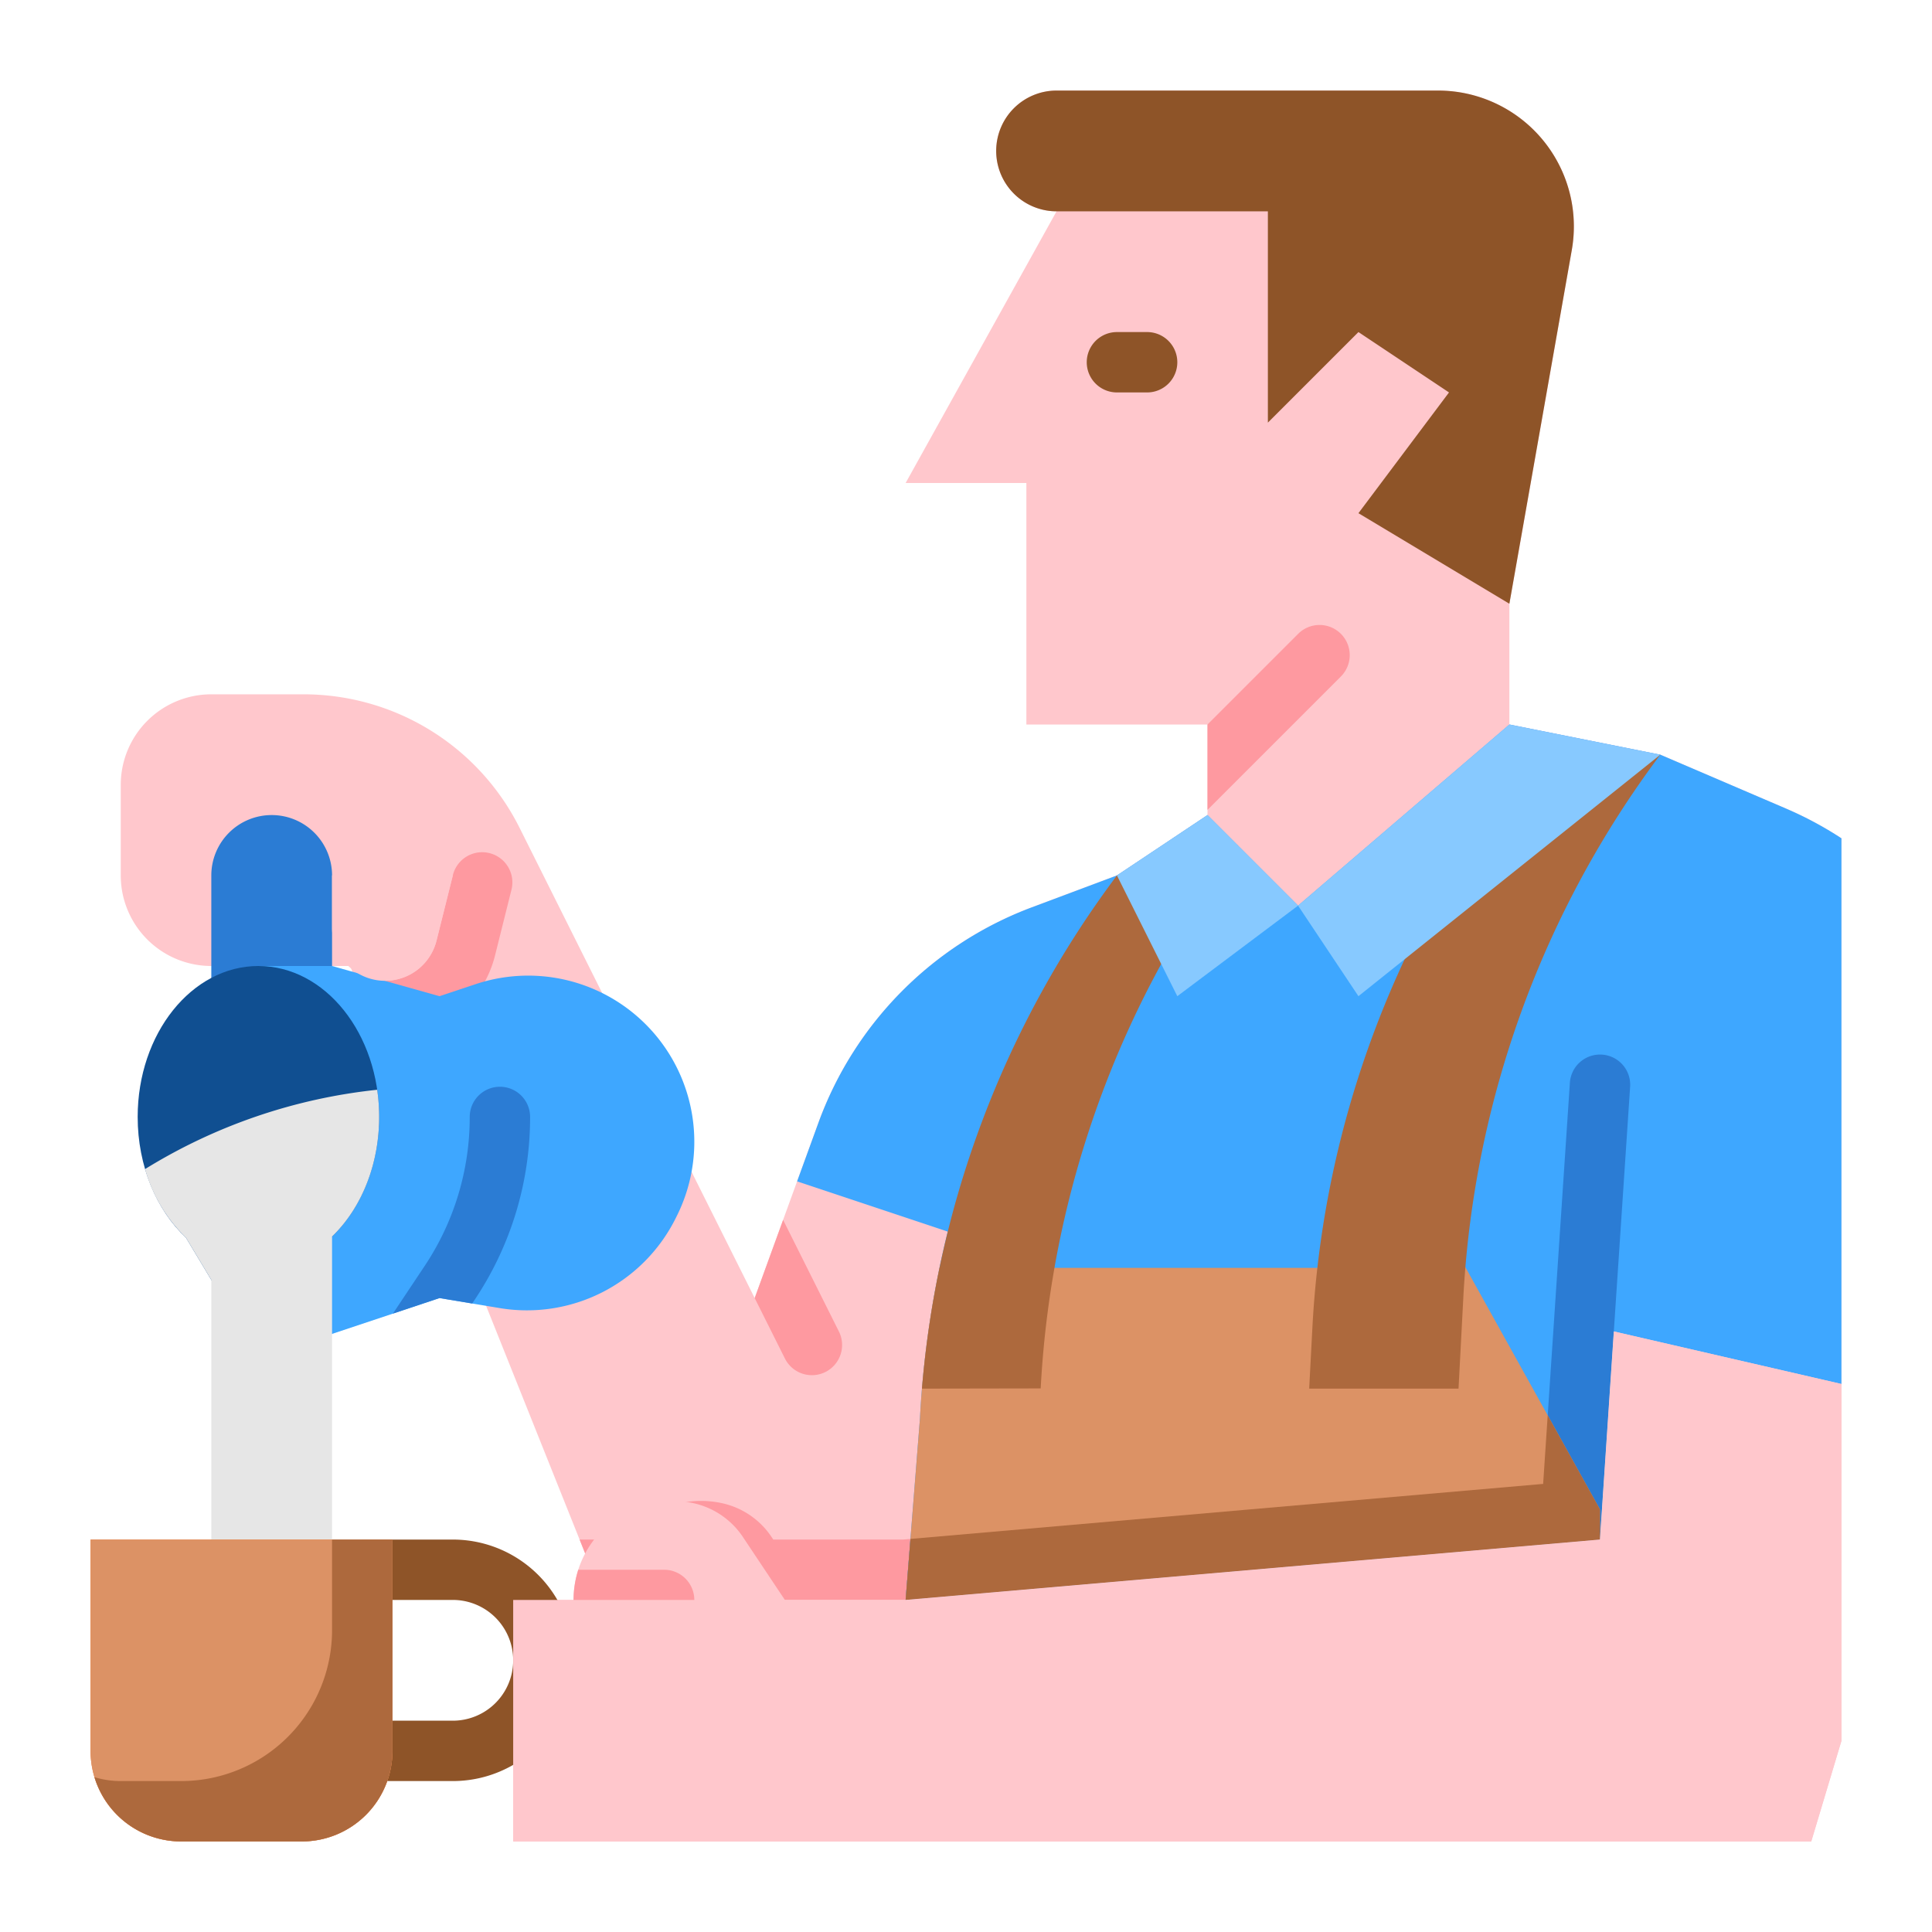 <svg id="Flat" height="512" viewBox="0 0 512 512" width="512" xmlns="http://www.w3.org/2000/svg"><path d="m488 222.16v239.17l-8 26.67h-344v-64h24l-67.2-168h-36.8a24.002 24.002 0 0 1 -24-24v-24a24.006 24.006 0 0 1 24-24h24.45a64.001 64.001 0 0 1 57.24 35.38l62.31 124.62 11.24-30.92 5.65-15.53a96.03 96.03 0 0 1 56.51-57.08l22.6-8.47 24-16 80-24 40 8 33.24 14.25a95.989 95.989 0 0 1 14.76 7.91z" fill="#ffc7cc"/><path d="m424 400v8l-184 16h-80.41c0-.32.02-.63.03-.95l-6.02-15.05h11.44a26.129 26.129 0 0 1 25.93-9.72 21.185 21.185 0 0 1 13.5 9.04l.46.68h34.37l1.98-.17 167.67-14.58 1.21-18.16z" fill="#fe99a0"/><path d="m488 222.16v144.61l-60.32-13.92-3.68 55.15-184 16 3.8-48.11a262.394 262.394 0 0 1 7.36-49.5l-39.92-13.31 5.65-15.53a96.03 96.03 0 0 1 56.51-57.08l22.6-8.47 24-16 80-24 40 8 33.24 14.25a95.989 95.989 0 0 1 14.76 7.91z" fill="#3ea7ff"/><path d="m424.55 279.485a8.003 8.003 0 0 0 -8.515 7.45l-7.088 106.312-167.67 14.58-1.277 16.172 184-16 8-120a8 8 0 0 0 -7.45-8.515z" fill="#2b7cd4"/><path d="m381.091 24h-101.091a16 16 0 0 0 -16 16 16 16 0 0 0 16 16l-40 72h32v64h48v24l24 24 56-48v-32l16.543-93.744a36 36 0 0 0 -35.452-42.256z" fill="#ffc7cc"/><path d="m280 56h56v56l24-24 24 16-24 32 40 24 16.543-93.744a36 36 0 0 0 -35.452-42.256h-101.091a16 16 0 0 0 -16 16 16 16 0 0 0 16 16z" fill="#8e5428"/><path d="m304 104h-8a8 8 0 0 1 0-16h8a8 8 0 0 1 0 16z" fill="#8e5428"/><path d="m196.877 407.315a21.226 21.226 0 0 0 -13.498-9.04h-0a26.234 26.234 0 0 0 -31.378 25.724v9.823h56v-9.823z" fill="#ffc7cc"/><path d="m102.036 275.917a29.952 29.952 0 0 1 -9.49-1.537 8 8 0 0 1 5.062-15.179 14.259 14.259 0 0 0 11.202-1.013 14.088 14.088 0 0 0 6.868-8.907l4.321-17.282a8 8 0 1 1 15.521 3.881l-4.32 17.281a30.031 30.031 0 0 1 -29.165 22.755z" fill="#fe99a0"/><path d="m72 216a16 16 0 0 1 16 16v32a0 0 0 0 1 0 0h-32a0 0 0 0 1 0 0v-32a16 16 0 0 1 16-16z" fill="#2b7cd4"/><path d="m88 256 28.484 8 9.571-3.19a44.024 44.024 0 0 1 54.386 24.423 44.024 44.024 0 0 1 -1.088 37.03l-.328.655a44.024 44.024 0 0 1 -46.614 23.737l-15.927-2.655-48 16v-104z" fill="#3ea7ff"/><path d="m100.484 296c0-22.091-14.327-40-32-40s-32 17.909-32 40c0 13.086 5.028 24.703 12.801 32.001l19.199 31.999 19.199-31.999c7.772-7.298 12.801-18.915 12.801-32.001z" fill="#104f91"/><path d="m132.483 288a8 8 0 0 0 -8 8 71.042 71.042 0 0 1 -11.969 39.532l-8.392 12.589 12.361-4.12 8.653 1.442.69-1.035a86.993 86.993 0 0 0 14.656-48.407 8 8 0 0 0 -8-8z" fill="#2b7cd4"/><path d="m120 232-4.32 17.281a14.05 14.05 0 0 1 -18.073 9.921 14.05 14.05 0 0 1 -9.607-13.329v-13.874z" fill="#ffc7cc"/><path d="m100.48 296c0 12.91-4.88 24.38-12.48 31.69v80.31h-32v-68.8l-6.72-11.2a40.58 40.58 0 0 1 -10.84-18.18 146.052 146.052 0 0 1 61.52-21.02 49.995 49.995 0 0 1 .52 7.2z" fill="#e6e6e6"/><path d="m424 400v8l-184 16 1.28-16.17 2.52-31.94q.195-3.96.53-7.89a261.839 261.839 0 0 1 4.65-32h100.14l34.88-8 26.16 47.09z" fill="#dc9265"/><path d="m400 208v0a262.84 262.84 0 0 0 -52.205 143.889l-.848 16.111h39.579l1.269-24.111a262.84 262.84 0 0 1 52.205-143.889v-0z" fill="#ad693d"/><path d="m328 224v0a263.015 263.015 0 0 0 -52.205 143.945l-31.465.055a262.84 262.84 0 0 1 51.67-136v-0z" fill="#ad693d"/><path d="m320 216-24 16 16 32 32-24z" fill="#87c9ff"/><path d="m424 400v8l-184 16 1.28-16.17 167.67-14.58 1.21-18.16z" fill="#ad693d"/><path d="m344 240 16 24 80-64-40-8z" fill="#87c9ff"/><path d="m120 472h-24v-16h24a16 16 0 0 0 0-32h-24v-16h24a32 32 0 0 1 0 64z" fill="#8e5428"/><path d="m48 408h32a24 24 0 0 1 24 24v56a0 0 0 0 1 0 0h-80a0 0 0 0 1 0 0v-56a24 24 0 0 1 24-24z" fill="#fd7b2f" transform="matrix(-1 0 0 -1 128 896)"/><path d="m48 408h32a24 24 0 0 1 24 24v56a0 0 0 0 1 0 0h-80a0 0 0 0 1 0 0v-56a24 24 0 0 1 24-24z" fill="#dc9265" transform="matrix(-1 0 0 -1 128 896)"/><path d="m88 408v24a40 40 0 0 1 -40 40h-16a23.99 23.99 0 0 1 -6.969-1.031 24.008 24.008 0 0 0 22.969 17.031h32a24 24 0 0 0 24-24v-56z" fill="#ad693d"/><path d="m184 424a8 8 0 0 0 -8-8h-22.754a26.244 26.244 0 0 0 -1.246 8v8h24a8 8 0 0 0 8-8z" fill="#fe99a0"/><path d="m488 366.77v94.56l-8 26.67h-344v-64h104l184-16 3.68-55.15z" fill="#ffc7cc"/><g fill="#fe99a0"><path d="m200 344 8 16a8 8 0 1 0 14.311-7.155l-14.779-29.558z"/><path d="m355.314 179.313a8 8 0 1 0 -11.314-11.313l-24 24v22.628z"/></g></svg>